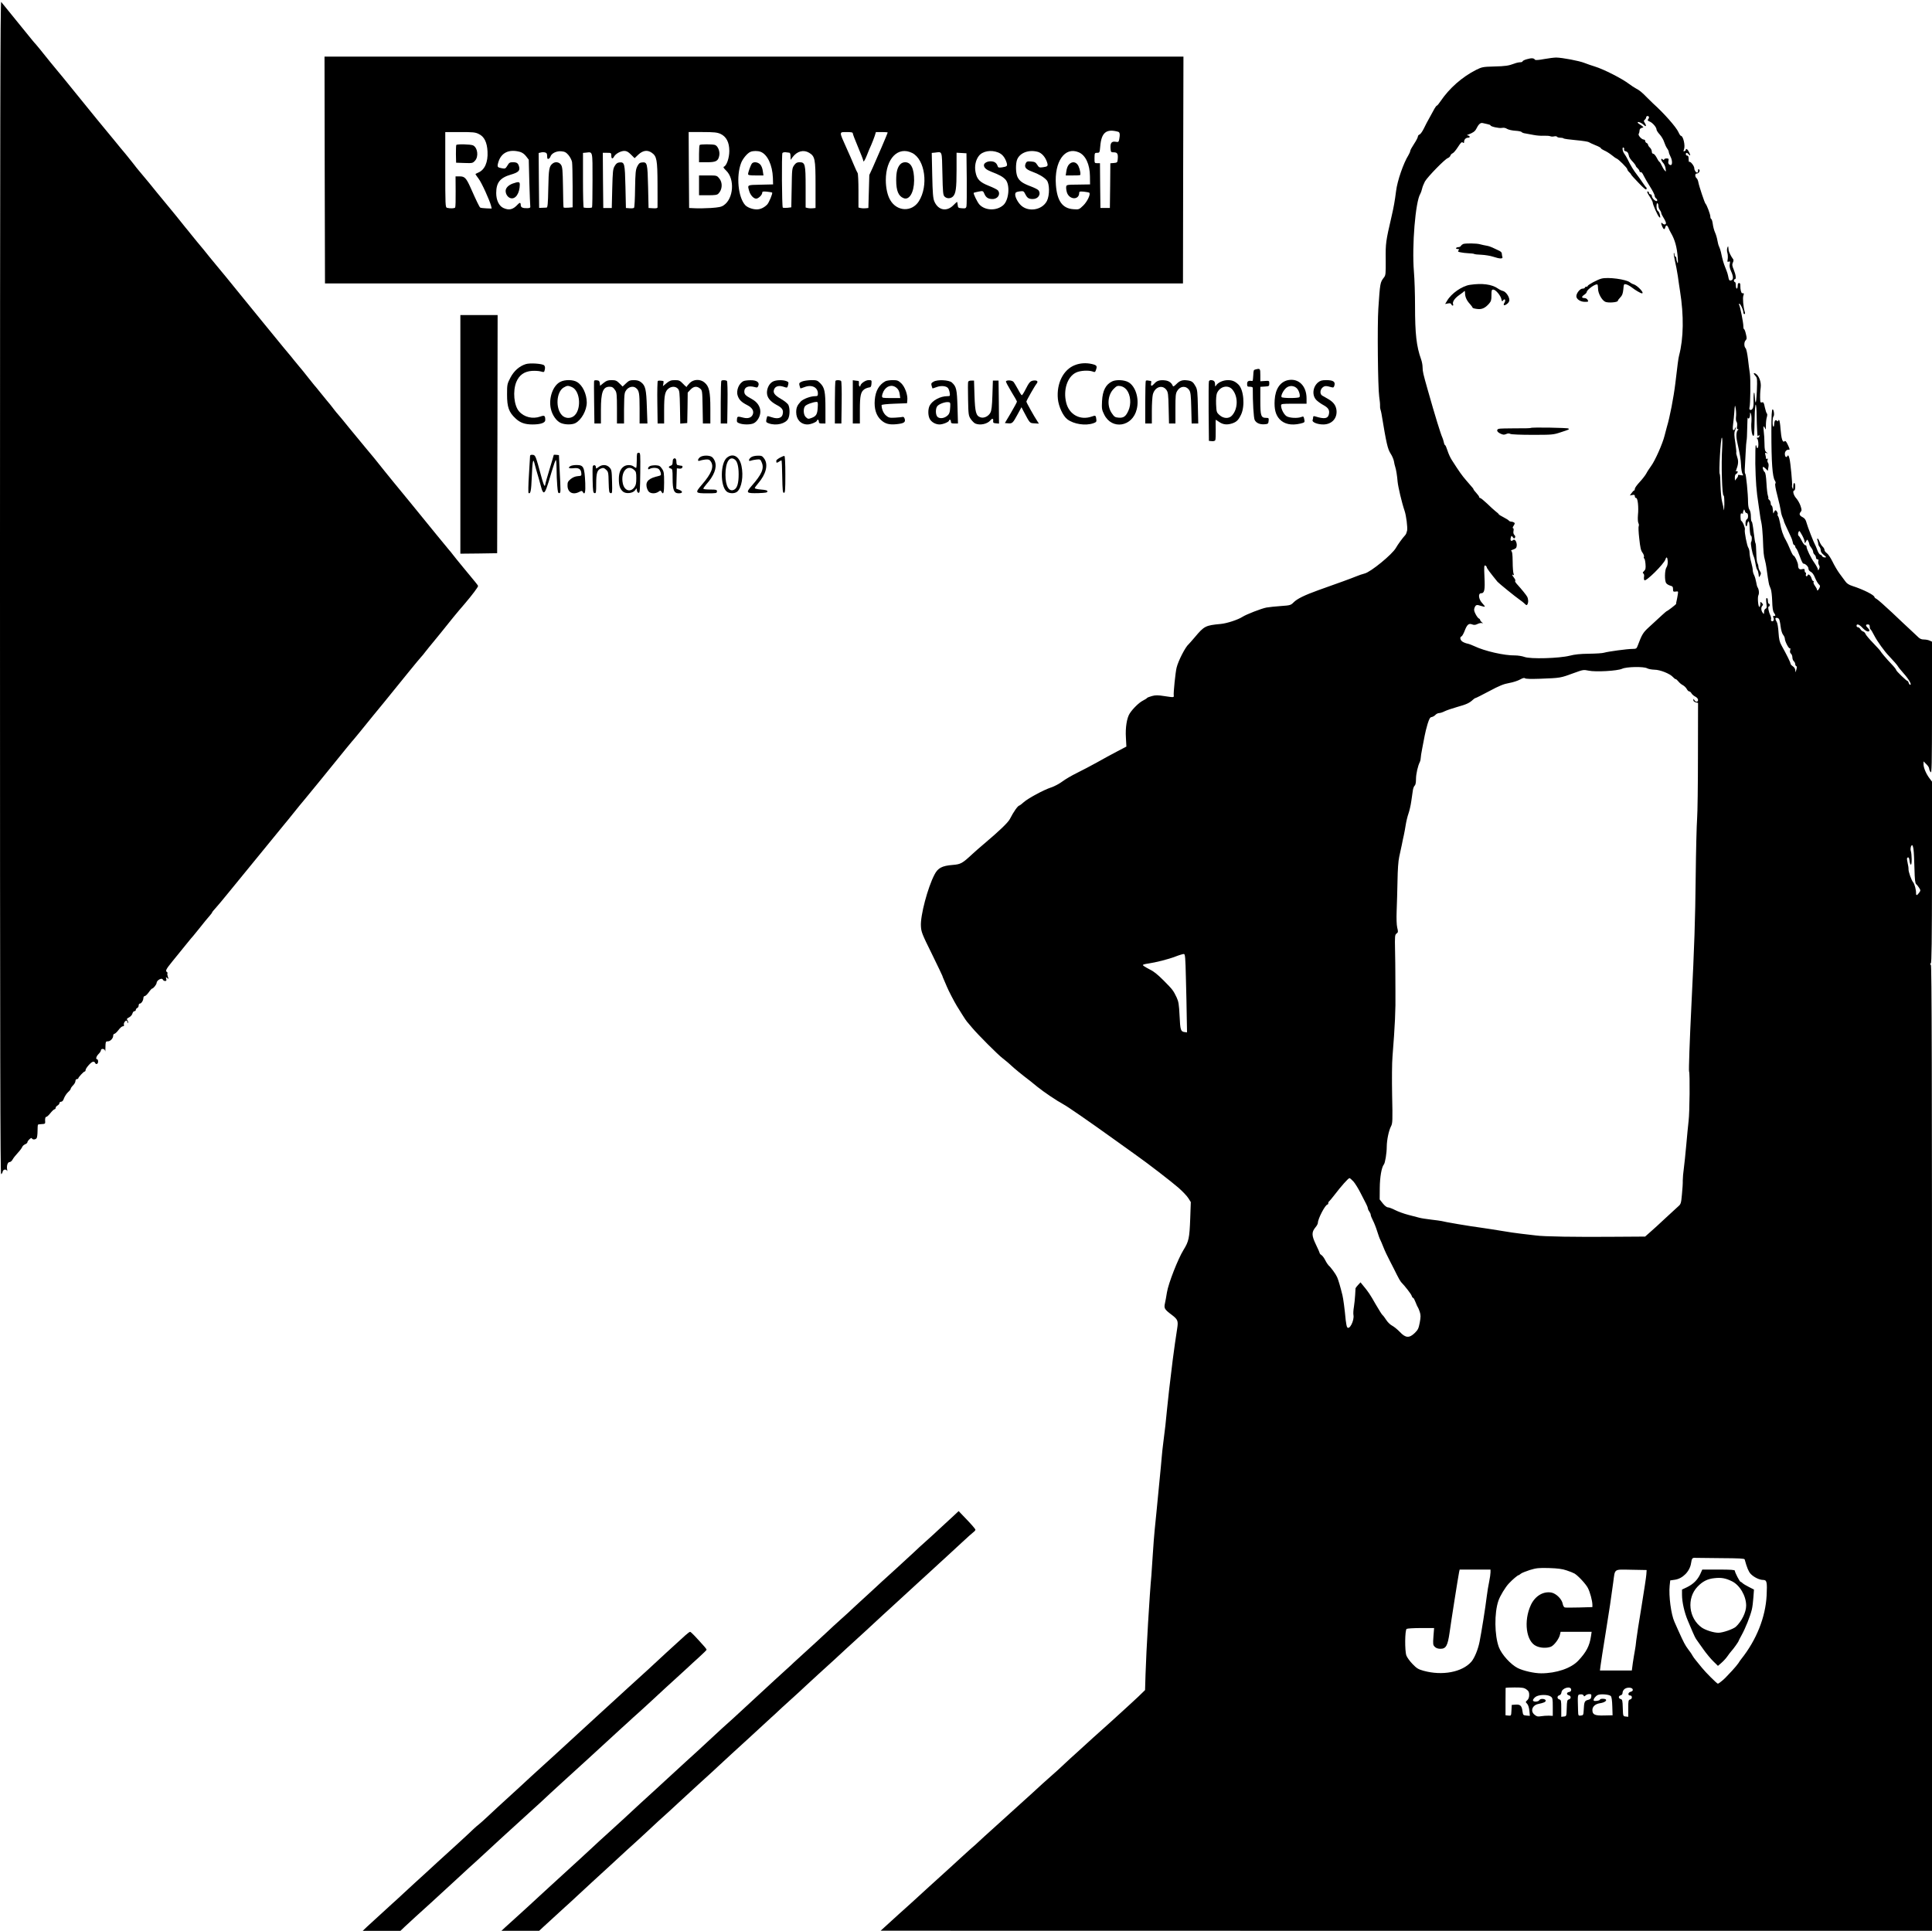 <?xml version="1.0" standalone="no"?>
<!DOCTYPE svg PUBLIC "-//W3C//DTD SVG 20010904//EN"
 "http://www.w3.org/TR/2001/REC-SVG-20010904/DTD/svg10.dtd">
<svg version="1.0" xmlns="http://www.w3.org/2000/svg"
 width="2048pt" height="2047pt" viewBox="0 0 2048 2047"
 preserveAspectRatio="xMidYMid meet">
<g transform="translate(0,2047) scale(0.1,-0.1)"
fill="#000000" stroke="none">
<path d="M0 14242 c0 -4975 3 -6223 12 -6220 7 3 14 14 16 26 4 24 36 31 46
10 4 -7 4 -2 2 11 -8 41 5 81 25 81 10 0 25 12 33 28 8 15 33 46 55 70 22 23
42 51 46 61 3 10 17 23 30 29 14 6 25 15 25 20 0 18 43 57 47 45 6 -17 38 -17
51 0 5 6 10 40 10 75 0 35 2 66 5 69 3 3 22 5 41 6 30 1 36 4 35 21 -3 38 1
56 14 56 6 1 26 19 42 40 17 21 36 39 43 40 6 0 12 7 12 15 0 8 9 19 20 25 11
6 20 17 20 25 0 8 8 15 18 15 12 0 23 13 31 38 8 20 27 49 42 63 16 14 29 31
29 37 0 6 11 22 25 36 14 14 25 34 25 46 0 11 7 20 15 20 8 0 15 3 15 8 0 11
57 72 67 72 5 0 10 6 10 14 0 20 54 83 76 89 11 3 21 -1 24 -9 9 -24 33 -16
33 11 0 14 -4 25 -10 25 -18 0 -10 31 15 56 14 14 25 31 25 39 0 21 38 19 43
-2 3 -15 4 -14 4 2 2 95 2 95 26 95 27 0 57 32 57 60 0 11 6 20 13 20 7 0 26
18 43 40 16 22 37 40 46 40 11 0 15 5 12 15 -6 16 12 45 27 45 5 0 9 -8 10
-17 0 -12 2 -13 6 -5 3 7 0 19 -7 27 -9 11 -6 17 18 29 16 8 33 27 36 41 4 14
13 25 21 25 8 0 15 6 15 14 0 8 7 16 15 20 8 3 15 15 15 26 0 11 5 20 11 20
17 0 38 32 39 58 0 12 6 22 14 22 8 0 27 18 43 40 15 22 32 40 36 40 13 0 46
43 47 58 0 30 57 61 66 37 4 -8 14 -15 24 -15 14 0 17 5 12 23 -5 20 -4 21 12
8 15 -13 16 -12 6 13 -5 15 -8 31 -5 36 3 5 1 11 -5 15 -19 12 -10 30 55 110
36 44 100 123 142 175 42 52 79 97 83 100 3 3 32 39 65 80 57 72 67 84 114
139 12 13 21 27 21 30 0 3 15 22 33 41 18 19 78 91 134 160 334 410 594 728
608 744 6 6 37 45 70 86 76 95 82 102 147 180 30 36 101 123 159 194 273 338
342 421 348 426 3 3 33 39 66 80 74 92 80 99 146 180 54 64 119 145 363 446
71 87 134 164 140 169 7 6 27 31 46 56 19 25 54 67 77 95 23 27 59 72 81 99
93 118 189 235 258 314 76 89 146 181 142 190 -3 9 -25 36 -157 195 -46 56
-96 117 -110 136 -14 19 -32 41 -39 48 -6 8 -67 81 -135 164 -181 223 -413
507 -455 557 -20 24 -57 70 -82 101 -91 115 -166 207 -225 276 -33 39 -107
129 -165 200 -57 71 -110 135 -117 142 -8 8 -26 30 -41 50 -26 35 -56 72 -77
96 -5 6 -37 45 -70 86 -33 41 -62 77 -66 80 -3 3 -32 39 -64 80 -32 41 -72 91
-89 110 -17 20 -44 53 -61 74 -16 21 -40 50 -53 65 -13 14 -78 94 -145 176
-67 83 -129 159 -139 170 -9 11 -98 120 -198 243 -212 262 -197 242 -283 346
-37 44 -71 86 -75 91 -14 19 -113 140 -135 165 -12 14 -38 46 -57 70 -19 25
-37 47 -40 50 -3 3 -36 43 -73 90 -37 47 -76 94 -85 105 -20 23 -151 183 -169
205 -20 26 -132 163 -176 214 -23 27 -58 70 -77 96 -19 25 -54 68 -77 96 -23
27 -79 94 -123 149 -45 55 -89 109 -99 120 -15 17 -112 136 -326 400 -111 137
-132 163 -184 225 -29 36 -61 74 -70 85 -102 127 -138 172 -151 186 -8 9 -24
26 -34 39 -10 13 -61 76 -113 139 -133 163 -206 253 -220 271 -10 12 -12
-1315 -13 -6208z"/>
<path d="M3442 18668 l3 -1203 4547 0 4548 0 2 1203 3 1202 -4553 0 -4552 0 2
-1202z m8411 405 c18 -5 21 -29 11 -81 -6 -28 -9 -30 -38 -25 -42 7 -58 -13
-54 -69 3 -41 4 -43 36 -43 37 0 46 -17 40 -76 -3 -31 -6 -34 -40 -37 l-38 -3
-2 -237 -3 -237 -50 0 -50 0 -3 238 -2 237 -29 0 c-29 0 -29 1 -29 55 1 53 2
55 28 55 26 0 27 2 33 69 12 146 64 189 190 154z m-6777 -24 c57 -27 87 -87
92 -186 6 -113 -30 -195 -99 -223 -16 -7 -29 -14 -29 -16 0 -2 15 -24 33 -48
32 -41 117 -228 133 -290 l6 -27 -55 2 c-31 1 -61 5 -66 8 -9 6 -38 65 -104
214 -45 100 -62 117 -113 117 l-45 0 1 -159 c1 -88 -1 -165 -5 -171 -6 -10
-53 -12 -87 -3 -17 4 -18 32 -18 404 l0 399 157 0 c138 0 162 -2 199 -21z
m2561 2 c62 -29 94 -89 94 -181 0 -74 -28 -156 -57 -167 -10 -4 -3 -16 24 -42
93 -90 78 -297 -26 -367 -25 -18 -53 -23 -135 -29 -56 -3 -131 -5 -167 -3
l-65 3 -3 403 -2 402 147 0 c123 0 155 -4 190 -19z m1403 5 c0 -8 25 -73 55
-144 30 -72 55 -135 55 -141 0 -28 17 -5 39 52 13 34 34 85 47 112 12 28 28
69 36 93 l13 42 62 0 c35 0 63 -2 63 -5 0 -6 -114 -273 -158 -370 l-37 -80 -5
-175 -5 -175 -29 -3 c-15 -2 -39 -1 -52 2 l-24 6 0 178 c0 98 -4 182 -9 188
-4 5 -22 43 -39 84 -17 41 -54 127 -83 190 -75 167 -75 160 5 160 50 0 66 -3
66 -14z m-3528 -196 c24 -7 48 -24 65 -47 l28 -36 6 -236 c4 -130 8 -245 10
-256 3 -16 -2 -20 -26 -22 -53 -2 -75 7 -75 33 0 28 -10 30 -31 7 -51 -56 -93
-66 -155 -37 -45 22 -74 83 -74 157 0 111 41 163 156 196 78 23 97 41 87 82
-10 39 -23 49 -65 49 -34 0 -41 -4 -59 -35 -20 -33 -24 -35 -58 -29 -49 9 -52
14 -40 59 29 106 113 147 231 115z m514 -34 c17 -20 34 -53 38 -74 3 -20 6
-137 6 -258 l0 -222 -46 -4 c-25 -2 -47 -1 -50 3 -2 3 -5 100 -6 216 -3 180
-6 213 -21 236 -19 29 -60 36 -88 14 -38 -29 -43 -58 -47 -264 -3 -165 -7
-203 -18 -204 -8 0 -29 -1 -46 -2 l-33 -1 -3 291 -2 291 22 5 c12 4 33 4 45 1
18 -5 23 -13 23 -40 0 -25 4 -32 15 -28 8 3 17 14 20 24 11 35 65 61 115 56
36 -3 51 -11 76 -40z m662 6 l39 -39 41 39 c48 44 96 51 142 18 52 -37 59 -75
60 -332 0 -128 1 -239 0 -246 0 -9 -14 -12 -47 -10 l-48 3 -5 226 c-6 250 -9
262 -64 257 -25 -2 -35 -11 -51 -43 -17 -35 -20 -64 -23 -235 -1 -107 -6 -198
-11 -203 -5 -5 -26 -7 -47 -5 l-39 3 -5 226 c-6 249 -9 262 -64 257 -22 -2
-35 -12 -50 -38 -19 -31 -21 -57 -26 -240 l-5 -205 -45 0 -45 0 -3 293 -2 292
45 0 c43 0 45 -1 45 -30 0 -35 14 -39 30 -9 16 29 70 59 108 59 24 0 42 -10
70 -38z m1374 29 c73 -27 126 -141 131 -276 l2 -70 -132 -3 c-145 -3 -140 0
-122 -65 14 -50 54 -90 82 -82 26 8 57 41 57 62 0 13 10 15 50 11 28 -3 52 -7
55 -10 8 -7 -34 -108 -53 -127 -33 -33 -72 -51 -110 -51 -46 0 -101 21 -124
47 -74 85 -95 306 -42 445 18 47 67 105 99 118 27 12 78 12 107 1z m516 -11
c61 -38 67 -65 67 -340 l0 -245 -29 -3 c-15 -2 -39 -1 -52 2 l-24 6 0 216 c0
244 -5 264 -65 264 -26 0 -39 -7 -57 -32 -22 -32 -23 -42 -26 -240 l-4 -206
-41 -5 c-23 -2 -45 -1 -49 2 -10 8 -13 565 -4 579 4 6 19 9 34 8 15 -2 33 -4
40 -5 7 -1 12 -16 12 -38 l1 -38 21 29 c48 64 116 82 176 46z m1092 -2 c136
-69 174 -348 70 -512 -74 -116 -232 -110 -303 13 -29 48 -47 129 -47 211 0
230 130 363 280 288z m910 6 c43 -17 70 -49 89 -103 13 -41 9 -46 -46 -55 -36
-5 -43 -3 -48 14 -11 34 -35 50 -75 50 -37 0 -70 -20 -70 -41 0 -27 24 -48 77
-69 86 -33 121 -52 150 -82 52 -54 39 -218 -21 -272 -70 -63 -192 -60 -253 5
-23 25 -68 118 -61 125 3 2 26 8 52 13 46 9 47 8 61 -24 16 -39 41 -55 86 -55
57 0 89 52 57 92 -7 8 -50 30 -96 48 -96 38 -127 70 -141 146 -12 62 1 127 35
171 39 51 128 67 204 37z m422 6 c41 -12 78 -53 97 -109 13 -41 9 -47 -44 -54
-37 -5 -42 -3 -60 26 -17 27 -27 32 -66 35 -39 3 -47 0 -56 -20 -18 -40 0 -63
69 -88 71 -26 123 -57 153 -90 32 -35 33 -160 3 -220 -52 -102 -208 -123 -284
-38 -31 34 -56 86 -52 111 2 18 12 23 46 28 42 5 44 4 62 -32 20 -39 36 -49
79 -49 57 0 90 52 59 93 -7 9 -44 27 -81 41 -86 32 -120 56 -141 100 -16 35
-21 109 -10 163 17 86 120 132 226 103z m432 -4 c73 -30 119 -128 120 -255 l1
-86 -125 -2 c-122 -1 -125 -2 -128 -24 -2 -13 2 -40 8 -60 26 -78 128 -82 130
-5 0 16 6 18 50 14 28 -3 53 -8 57 -11 16 -16 -21 -94 -64 -136 -45 -43 -46
-43 -104 -39 -117 8 -173 87 -186 258 -18 246 94 408 241 346z m-5153 -294 c0
-155 -2 -285 -5 -290 -4 -7 -49 -9 -88 -3 -5 1 -8 131 -8 290 l0 290 33 3 c72
8 68 24 68 -290z m3709 66 c4 -199 7 -227 23 -242 24 -24 64 -23 89 1 30 31
38 84 38 281 l0 183 53 -3 52 -3 3 -270 c1 -148 0 -280 -3 -293 -5 -20 -11
-23 -48 -20 -39 3 -42 5 -45 36 -2 17 -5 32 -7 32 -2 0 -19 -16 -38 -35 -71
-73 -163 -55 -203 41 -13 31 -18 87 -22 276 l-5 237 34 3 c80 10 73 27 79
-224z"/>
<path d="M4837 18933 c-3 -5 -4 -48 -4 -98 l2 -90 88 -3 c84 -3 88 -2 112 24
41 44 28 140 -21 163 -28 12 -170 15 -177 4z"/>
<path d="M7417 18933 c-4 -3 -7 -46 -7 -95 l0 -88 85 0 c97 0 119 13 130 73 8
44 -17 103 -48 111 -30 8 -152 8 -160 -1z"/>
<path d="M7410 18505 l0 -105 94 0 c75 0 98 3 111 17 43 42 47 118 9 162 -25
31 -27 31 -120 31 l-94 0 0 -105z"/>
<path d="M5435 18524 c-46 -17 -75 -47 -75 -78 0 -35 23 -69 53 -77 52 -14 96
51 97 144 0 31 -12 33 -75 11z"/>
<path d="M7971 18737 c-13 -16 -41 -93 -41 -113 0 -11 19 -14 81 -14 l82 0 -7
47 c-3 27 -15 57 -28 70 -24 25 -69 31 -87 10z"/>
<path d="M9543 18728 c-31 -34 -43 -83 -43 -168 0 -112 24 -170 79 -191 60
-24 110 61 111 187 0 127 -32 194 -95 194 -20 0 -39 -8 -52 -22z"/>
<path d="M11332 18727 c-13 -13 -24 -42 -28 -70 l-7 -47 72 0 c39 0 74 1 79 3
11 3 2 58 -16 97 -22 45 -66 53 -100 17z"/>
<path d="M16188 19843 c-27 -7 -48 -18 -48 -23 0 -6 -11 -10 -25 -10 -13 0
-42 -6 -62 -14 -62 -23 -92 -28 -219 -31 -114 -3 -126 -6 -185 -35 -150 -76
-284 -194 -378 -332 -18 -27 -35 -48 -40 -48 -4 0 -15 -15 -25 -32 -9 -18 -32
-60 -51 -93 -19 -33 -47 -86 -62 -118 -15 -31 -36 -60 -45 -63 -10 -3 -18 -13
-18 -22 0 -9 -18 -44 -40 -77 -22 -33 -40 -66 -41 -75 0 -8 -9 -28 -19 -45
-52 -82 -118 -272 -131 -380 -14 -110 -24 -165 -48 -270 -61 -263 -64 -283
-62 -456 1 -152 0 -168 -19 -191 -40 -52 -41 -58 -59 -328 -12 -177 -5 -839 9
-935 6 -38 10 -81 9 -95 -1 -14 1 -32 4 -40 3 -8 8 -28 11 -45 53 -320 65
-373 97 -424 16 -24 31 -60 35 -80 3 -20 9 -47 14 -61 9 -25 21 -99 25 -155 5
-55 45 -226 74 -310 18 -53 33 -175 27 -210 -4 -19 -12 -40 -19 -47 -28 -30
-80 -101 -100 -137 -38 -68 -266 -255 -331 -271 -23 -6 -63 -19 -91 -31 -48
-20 -188 -71 -400 -146 -144 -52 -223 -90 -261 -128 -31 -31 -36 -33 -136 -40
-57 -4 -125 -11 -153 -16 -53 -10 -213 -72 -255 -99 -48 -31 -165 -69 -230
-75 -161 -15 -175 -22 -274 -140 -33 -38 -62 -72 -66 -75 -33 -26 -111 -177
-128 -250 -12 -49 -34 -265 -30 -292 4 -23 0 -23 -98 -8 -69 11 -95 11 -132 1
-26 -7 -49 -16 -52 -20 -3 -5 -23 -18 -45 -29 -40 -20 -106 -84 -139 -135 -31
-46 -48 -153 -41 -257 l5 -95 -97 -51 c-54 -28 -150 -80 -213 -116 -63 -35
-160 -86 -215 -113 -55 -27 -125 -68 -155 -91 -31 -23 -83 -51 -117 -62 -80
-26 -248 -117 -294 -159 -20 -18 -40 -33 -43 -33 -15 0 -61 -64 -101 -143 -20
-38 -109 -124 -275 -264 -47 -40 -101 -87 -121 -106 -109 -101 -124 -110 -212
-117 -111 -9 -155 -32 -191 -102 -72 -137 -151 -436 -144 -546 3 -62 12 -85
116 -295 61 -125 112 -231 112 -234 0 -3 6 -19 14 -36 7 -18 22 -52 33 -77 18
-45 82 -166 106 -205 6 -11 32 -51 56 -90 24 -38 46 -72 50 -75 3 -3 28 -32
55 -65 58 -70 275 -288 326 -326 37 -29 64 -51 120 -103 19 -17 67 -56 105
-86 39 -29 102 -79 140 -111 69 -56 207 -149 276 -186 44 -23 281 -187 534
-369 105 -75 213 -153 240 -172 117 -82 376 -282 448 -345 43 -38 90 -87 104
-110 l26 -41 -6 -171 c-8 -213 -15 -245 -71 -336 -59 -95 -161 -356 -176 -451
-6 -40 -16 -92 -21 -115 -12 -53 -5 -65 71 -122 65 -49 71 -65 59 -143 -13
-80 -36 -243 -48 -338 -30 -238 -51 -427 -61 -530 -10 -110 -20 -203 -40 -355
-5 -38 -12 -101 -15 -140 -3 -38 -14 -158 -25 -265 -10 -107 -24 -247 -30
-310 -6 -63 -15 -153 -20 -200 -5 -47 -14 -164 -20 -260 -6 -96 -13 -197 -15
-223 -18 -186 -55 -806 -62 -1049 l-5 -166 -71 -69 c-40 -37 -119 -111 -177
-163 -58 -52 -107 -97 -110 -100 -3 -3 -43 -39 -89 -80 -46 -41 -94 -84 -106
-95 -54 -50 -135 -124 -180 -164 -28 -24 -81 -74 -120 -110 -38 -37 -108 -100
-155 -141 -47 -41 -112 -100 -145 -131 -33 -30 -82 -76 -110 -100 -114 -103
-132 -119 -170 -154 -22 -20 -98 -89 -169 -153 -72 -65 -142 -128 -156 -142
-14 -14 -57 -53 -96 -86 -38 -34 -87 -79 -109 -99 -22 -20 -56 -51 -75 -69
-19 -18 -64 -59 -100 -91 -36 -33 -103 -94 -149 -135 -46 -41 -93 -84 -105
-96 -12 -12 -48 -45 -82 -75 -61 -54 -201 -181 -284 -257 l-45 -41 5573 -1
5572 0 0 5113 c0 4077 -3 5116 -12 5126 -10 10 -10 15 -1 18 9 3 12 226 13
965 l0 961 -25 33 c-36 47 -65 113 -65 151 l0 31 30 -30 c17 -16 30 -37 30
-47 0 -9 7 -26 15 -37 13 -17 14 63 15 682 l0 701 -25 11 c-14 7 -42 12 -62
12 -27 0 -44 8 -68 33 -18 17 -55 52 -82 77 -27 25 -111 103 -186 175 -76 71
-149 136 -162 143 -14 7 -25 16 -25 21 0 22 -120 82 -236 119 -34 11 -58 26
-72 47 -12 16 -40 55 -63 85 -22 30 -56 88 -75 128 -20 40 -47 80 -60 88 -13
9 -24 24 -24 34 0 9 -9 25 -20 35 -11 10 -25 33 -32 51 -7 19 -16 34 -21 34
-5 0 -6 -8 -2 -17 4 -10 8 -27 9 -38 0 -11 7 -26 14 -33 6 -7 12 -24 12 -37 0
-15 12 -33 33 -49 30 -24 30 -26 9 -26 -12 0 -25 7 -28 15 -4 8 -12 15 -19 15
-7 0 -21 21 -31 48 -10 26 -20 52 -24 57 -13 21 -80 192 -90 232 -8 31 -19 47
-39 58 -36 18 -43 35 -24 57 13 15 13 23 -1 65 -9 27 -30 63 -46 81 -29 32
-41 82 -20 82 6 0 10 18 10 40 0 51 -20 53 -21 3 0 -30 -2 -34 -8 -18 -5 11
-7 23 -5 26 6 11 -16 245 -27 287 -10 35 -14 40 -21 28 -13 -23 -28 -10 -28
24 0 25 21 46 43 42 12 -3 8 12 -14 57 -16 33 -23 40 -33 32 -20 -17 -34 28
-42 132 -3 48 -10 90 -15 93 -5 3 -9 0 -9 -7 0 -8 -4 -8 -15 1 -17 14 -26 0
-29 -44 0 -13 -4 -22 -8 -19 -12 6 -10 97 2 109 11 11 3 74 -10 74 -9 0 -13
-66 -13 -235 0 -326 11 -480 37 -520 9 -14 11 -26 5 -32 -6 -6 2 -54 22 -129
17 -65 33 -137 36 -159 2 -22 11 -54 19 -72 8 -17 14 -34 14 -39 0 -6 17 -43
71 -159 11 -22 21 -51 23 -64 1 -14 8 -27 14 -29 7 -2 12 -9 12 -16 0 -7 6
-18 13 -24 6 -7 23 -45 37 -85 14 -40 30 -72 35 -72 23 -1 55 -32 55 -53 0
-14 9 -26 24 -34 16 -7 33 -30 46 -64 12 -29 30 -60 40 -69 15 -13 16 -20 6
-40 -11 -25 -26 -33 -26 -15 0 6 -10 24 -21 39 -12 16 -18 34 -15 40 4 6 3 11
-3 11 -6 0 -13 11 -17 25 -8 31 -35 56 -41 38 -7 -21 -26 -14 -20 7 3 11 1 20
-4 20 -5 0 -9 9 -9 21 0 18 -4 20 -27 15 -29 -8 -43 5 -43 42 0 26 -36 102
-49 102 -4 0 -21 30 -36 68 -15 37 -36 81 -46 98 -27 45 -49 110 -60 179 -6
32 -15 65 -21 72 -6 8 -8 16 -5 20 8 7 -11 43 -22 43 -5 0 -12 -10 -17 -22 -6
-19 -8 -14 -11 25 -2 26 -8 47 -14 47 -5 0 -9 11 -9 24 0 13 -7 29 -15 36 -9
7 -13 15 -11 17 3 3 1 16 -4 29 -5 13 -12 72 -15 131 -4 71 -10 111 -19 118
-15 12 -28 55 -15 55 4 0 17 -10 28 -21 l20 -21 6 36 c5 22 3 42 -4 50 -6 7
-8 22 -4 31 4 13 3 16 -5 11 -7 -4 -12 -2 -12 6 0 7 -3 24 -7 37 -5 21 -3 23
13 18 18 -7 18 -6 -1 8 -17 13 -20 28 -21 93 0 42 -4 101 -8 130 -7 55 -1 67
14 30 7 -18 9 -11 9 32 0 30 4 70 10 87 5 19 6 35 1 38 -5 3 -15 33 -22 65
-10 51 -15 59 -30 54 -14 -4 -18 0 -19 18 -3 47 -1 94 5 141 7 56 -18 123 -53
145 -26 15 -27 2 -2 -25 18 -19 19 -32 14 -159 -4 -81 -9 -130 -14 -119 -4 11
-8 40 -8 64 -1 24 -4 41 -8 38 -3 -4 -6 -40 -5 -80 2 -48 -2 -79 -11 -91 -16
-22 -40 -12 -32 13 10 32 13 305 4 361 -5 30 -14 100 -20 154 -7 58 -17 105
-25 114 -18 18 -18 67 1 85 12 13 13 23 2 66 -6 28 -15 51 -19 51 -5 0 -8 15
-8 33 0 37 -34 209 -45 226 -3 6 -2 11 3 11 11 0 42 -66 42 -90 0 -11 5 -20
11 -20 7 0 9 8 4 23 -15 49 -24 148 -15 172 9 23 6 29 -12 26 -10 -1 -21 40
-20 77 1 22 -3 32 -13 32 -10 0 -15 -10 -15 -30 0 -16 -4 -30 -10 -30 -5 0
-10 16 -10 35 0 19 -4 35 -10 35 -5 0 -10 7 -10 15 0 8 5 15 10 15 16 0 11 44
-11 99 -18 43 -20 56 -10 78 9 20 9 29 -2 42 -14 17 -40 69 -43 86 -1 6 -2 19
-3 30 -2 19 -3 19 -11 -2 -5 -13 -5 -35 1 -55 5 -18 6 -48 3 -66 -5 -28 -4
-31 11 -26 15 6 16 3 11 -24 -5 -21 -1 -44 13 -76 27 -58 27 -92 1 -99 -16 -4
-21 1 -26 21 -10 49 -12 57 -34 112 -21 52 -30 83 -48 168 -5 20 -13 46 -19
57 -6 11 -14 40 -18 65 -4 25 -15 63 -25 85 -10 22 -21 63 -24 90 -4 28 -11
52 -16 53 -6 2 -10 14 -10 26 0 24 -39 127 -51 136 -9 7 -69 188 -76 227 -3
18 -11 38 -19 44 -18 15 -18 49 0 49 22 0 41 29 28 42 -9 9 -12 7 -12 -10 0
-12 -4 -22 -8 -22 -15 0 -32 24 -32 46 0 25 -43 78 -53 67 -4 -3 -7 10 -7 30
0 26 -4 37 -15 37 -8 0 -15 7 -15 15 0 19 14 19 30 0 20 -24 22 -12 4 23 -14
30 -34 43 -34 23 0 -5 -7 -11 -15 -14 -11 -5 -12 -1 -4 20 15 40 -9 143 -33
143 -5 0 -17 18 -26 39 -25 55 -156 203 -271 306 -6 6 -31 30 -56 55 -64 65
-86 83 -125 103 -19 11 -51 31 -70 46 -74 57 -270 157 -365 186 -33 10 -82 27
-110 38 -54 22 -235 56 -299 57 -21 0 -79 -7 -128 -16 -57 -11 -92 -13 -97 -7
-12 18 -36 20 -83 6z m1292 -616 c0 -7 -5 -18 -11 -24 -7 -7 -1 -14 19 -22 31
-13 72 -61 72 -85 0 -8 15 -32 34 -52 18 -20 39 -55 46 -78 7 -22 21 -53 31
-68 11 -14 19 -32 19 -40 0 -8 9 -31 20 -53 18 -35 19 -85 1 -85 -20 1 -32 19
-25 43 5 24 3 27 -20 27 -14 0 -26 -5 -26 -11 0 -8 -5 -8 -15 1 -24 20 -19
-12 6 -38 11 -13 23 -39 25 -60 5 -36 5 -36 -11 -17 -10 11 -23 34 -31 52 -7
17 -18 34 -24 38 -6 3 -19 24 -30 46 -11 21 -27 39 -35 39 -9 0 -15 9 -15 23
0 13 -9 32 -20 42 -11 10 -20 24 -20 30 0 7 -7 15 -15 19 -8 3 -15 12 -15 21
0 8 -6 15 -14 15 -23 0 -65 46 -55 61 5 8 9 24 9 35 0 14 8 24 23 28 22 6 22
6 2 22 -11 8 -27 19 -35 24 -8 5 -12 11 -8 15 7 7 45 -11 66 -32 21 -21 27 -7
9 21 -14 21 -14 26 -2 36 8 7 15 19 15 26 0 8 7 14 15 14 8 0 15 -6 15 -13z
m-1709 -74 c16 -3 29 -8 29 -12 0 -13 91 -33 121 -27 20 4 39 0 54 -10 14 -9
53 -18 87 -20 34 -2 64 -8 68 -14 4 -6 22 -13 41 -15 19 -3 58 -10 87 -16 30
-6 77 -10 105 -8 29 1 60 -1 70 -5 9 -5 28 -5 41 -2 14 3 28 2 31 -4 3 -5 19
-10 34 -10 15 0 31 -3 35 -7 4 -5 63 -13 132 -19 68 -6 130 -16 136 -21 7 -5
39 -20 71 -33 31 -12 57 -26 57 -31 0 -5 16 -15 35 -24 20 -8 55 -30 78 -48
23 -19 47 -36 54 -38 20 -7 113 -100 113 -113 0 -7 9 -21 20 -31 11 -10 20
-21 20 -25 0 -3 35 -43 79 -88 55 -58 80 -78 84 -68 3 8 3 16 -1 18 -4 2 -20
23 -37 48 -16 25 -44 64 -62 87 -34 43 -71 103 -99 163 -9 19 -25 45 -35 59
-20 25 -27 77 -8 66 6 -4 8 -13 5 -20 -3 -8 5 -16 18 -19 16 -4 25 -15 30 -36
6 -31 13 -42 54 -86 12 -14 22 -29 22 -33 0 -4 9 -16 20 -26 11 -10 20 -24 20
-31 0 -7 6 -11 13 -9 7 3 20 -13 31 -38 11 -23 42 -76 68 -117 26 -41 48 -84
48 -94 0 -10 7 -24 17 -31 9 -7 13 -17 9 -24 -10 -15 -56 27 -56 52 0 9 -7 17
-15 17 -8 0 -15 7 -15 15 0 8 -6 15 -14 15 -10 0 -4 -16 20 -52 19 -29 34 -58
34 -66 0 -21 51 -136 67 -152 14 -13 15 -11 9 20 -3 19 -13 38 -21 43 -9 5
-15 23 -15 48 0 24 4 38 10 34 6 -3 10 -16 10 -29 0 -12 7 -31 15 -42 8 -10
15 -25 15 -32 0 -7 11 -30 25 -52 14 -22 25 -46 25 -55 0 -18 -21 -20 -38 -3
-16 16 -16 -2 0 -37 14 -30 24 -32 31 -5 7 28 21 25 34 -7 6 -16 18 -39 26
-53 42 -72 64 -151 72 -262 4 -50 2 -67 -4 -53 -5 11 -10 30 -10 43 -1 12 -5
22 -11 22 -5 0 -10 10 -10 22 0 12 -3 18 -6 15 -4 -4 1 -39 10 -78 10 -39 24
-114 32 -167 7 -54 18 -124 23 -157 42 -264 38 -501 -10 -685 -8 -32 -15 -84
-39 -290 -18 -151 -60 -368 -90 -465 -5 -16 -16 -59 -25 -95 -21 -85 -100
-263 -142 -320 -18 -25 -42 -61 -52 -81 -11 -20 -43 -61 -70 -90 -28 -30 -51
-62 -51 -71 0 -10 -3 -18 -7 -18 -5 0 -17 -12 -27 -27 l-19 -26 26 5 c21 4 27
1 27 -13 0 -11 6 -19 14 -19 17 0 28 -95 19 -182 -3 -38 -1 -73 5 -84 6 -11 7
-26 3 -32 -4 -7 -2 -66 6 -132 10 -94 17 -127 34 -149 12 -16 19 -37 16 -45
-4 -9 -3 -16 2 -16 5 0 11 -26 14 -57 4 -49 1 -61 -15 -77 -15 -14 -17 -21 -8
-26 7 -5 11 -19 8 -33 -3 -14 -2 -31 3 -38 13 -22 208 171 224 221 10 33 21
23 24 -21 1 -24 -4 -51 -14 -65 -19 -29 -21 -143 -2 -167 6 -10 26 -21 42 -26
25 -6 30 -13 30 -37 0 -27 3 -29 28 -26 28 4 28 4 22 -34 -3 -22 -9 -50 -12
-64 -4 -14 -6 -28 -5 -32 1 -6 -93 -78 -101 -78 -3 0 -64 -55 -190 -172 -60
-55 -72 -75 -117 -195 -11 -30 -16 -33 -56 -33 -54 0 -259 -28 -299 -40 -17
-6 -89 -10 -160 -11 -92 -1 -152 -7 -205 -21 -111 -28 -417 -37 -480 -13 -25
9 -70 16 -100 16 -113 -2 -323 46 -433 99 -21 10 -52 22 -70 26 -17 3 -42 13
-54 21 -25 17 -31 48 -10 56 6 2 21 28 32 56 26 69 44 85 80 71 21 -8 34 -7
57 4 16 8 37 13 46 10 15 -5 15 -4 0 9 -10 8 -18 19 -18 25 0 5 -6 12 -14 15
-7 3 -23 24 -34 46 -16 31 -19 47 -12 65 13 35 24 38 69 22 23 -7 41 -11 41
-7 0 4 -13 21 -30 39 -37 41 -43 102 -10 102 36 0 43 35 36 172 -5 111 -4 127
9 122 8 -4 15 -12 15 -18 0 -10 35 -57 114 -154 15 -17 192 -161 236 -191 19
-13 43 -32 54 -43 15 -16 20 -17 27 -6 12 19 11 55 -2 81 -11 20 -55 75 -113
139 -13 15 -19 29 -14 30 5 2 0 15 -11 30 -23 29 -27 43 -9 32 8 -5 9 -2 3 12
-5 10 -10 68 -10 128 -1 82 -5 111 -15 114 -7 3 2 10 21 16 27 9 35 17 37 41
2 17 -4 39 -11 50 -12 16 -18 17 -30 7 -19 -16 -31 0 -21 30 6 21 7 21 21 2
11 -15 15 -16 22 -5 6 9 4 20 -6 29 -10 10 -13 25 -9 44 3 17 1 28 -5 28 -7 0
-4 11 6 26 14 22 15 28 4 35 -8 5 -22 9 -31 9 -9 0 -20 5 -23 10 -4 6 -28 21
-55 35 -26 13 -50 28 -52 32 -1 5 -16 19 -33 31 -16 13 -58 50 -91 83 -34 32
-67 59 -73 59 -6 0 -11 5 -11 11 0 5 -13 24 -30 42 -16 18 -30 35 -30 39 0 4
-6 13 -13 20 -7 7 -35 40 -63 73 -47 54 -75 94 -155 219 -15 23 -35 67 -45 99
-10 31 -21 57 -25 57 -4 0 -11 14 -14 32 -4 18 -11 39 -15 48 -18 38 -77 229
-155 505 -50 176 -54 194 -55 241 0 23 -7 61 -16 85 -49 137 -64 268 -64 568
0 119 -5 282 -12 363 -22 271 16 741 68 823 6 11 15 36 19 55 4 19 18 53 30
76 29 50 213 239 243 248 11 4 24 16 27 26 3 10 14 21 24 25 9 3 34 32 55 65
31 48 41 58 52 49 11 -9 14 -7 14 8 0 24 19 43 42 43 23 0 23 17 1 23 -16 3
-16 5 2 11 46 16 70 33 82 56 27 54 46 71 71 65 13 -3 37 -9 53 -12z m2631
-3105 c-2 -21 0 -44 7 -51 6 -8 8 -27 5 -46 -5 -23 -3 -31 7 -31 9 0 10 -3 3
-8 -19 -13 -23 -65 -9 -127 31 -142 38 -184 41 -247 1 -37 8 -77 14 -89 12
-21 11 -22 -19 -16 -18 4 -30 3 -27 -2 3 -5 -3 -20 -14 -32 l-19 -24 -1 33 c0
20 6 35 15 38 8 4 15 13 15 21 0 8 -5 11 -12 7 -7 -5 -9 -2 -5 9 24 62 27 97
13 138 -8 24 -13 46 -11 49 3 4 -2 52 -10 106 -12 77 -13 105 -4 127 7 15 9
30 5 34 -3 3 -6 -1 -6 -10 0 -9 -6 -17 -13 -17 -10 0 -11 15 -5 68 5 37 10 90
12 117 5 84 8 92 16 40 4 -27 5 -67 2 -87z m219 20 c1 -62 3 -122 4 -133 1
-11 2 -38 3 -60 2 -30 5 -36 12 -25 8 13 10 12 10 -2 0 -10 -7 -18 -17 -18
-13 0 -14 -3 -5 -12 14 -14 16 -98 2 -98 -5 0 -10 7 -10 15 0 8 -4 15 -8 15
-4 0 -6 -89 -5 -197 4 -188 11 -287 34 -433 5 -36 12 -83 15 -105 2 -22 9 -60
15 -85 6 -25 13 -97 16 -160 6 -167 9 -190 22 -238 6 -23 13 -57 15 -75 6 -52
25 -173 30 -188 3 -8 11 -27 17 -44 7 -16 13 -74 15 -128 2 -69 7 -105 18
-122 20 -30 20 -35 1 -35 -12 0 -13 -4 -6 -18 5 -10 6 -24 1 -31 -10 -17 -33
-4 -26 14 3 8 -1 27 -8 42 -19 39 -28 93 -16 93 6 0 10 7 10 15 0 8 -4 15 -10
15 -5 0 -10 14 -10 30 0 17 -5 30 -11 30 -8 0 -9 -17 -5 -54 6 -43 4 -55 -8
-59 -9 -4 -16 -18 -16 -34 -1 -27 -1 -27 -15 -9 -18 24 -19 58 -3 74 10 9 8
16 -5 29 -16 16 -17 16 -17 -9 0 -15 -4 -29 -9 -32 -13 -8 -23 102 -11 124 10
19 5 65 -10 85 -4 6 -10 30 -14 54 -4 24 -13 56 -21 72 -8 15 -15 39 -15 53 0
14 -7 51 -16 83 -9 32 -17 76 -18 99 0 22 -6 47 -12 55 -15 19 -45 174 -38
194 6 16 -23 87 -38 93 -5 2 -8 22 -8 44 0 32 3 39 16 34 8 -3 13 -2 11 2 -3
4 -1 16 4 27 8 19 8 19 15 -2 3 -13 13 -23 20 -23 18 0 19 -59 1 -66 -7 -2
-13 -20 -14 -39 -1 -40 14 -48 19 -10 2 14 8 27 13 28 6 1 11 -29 12 -73 2
-41 7 -76 13 -78 12 -4 13 -52 2 -70 -8 -12 12 -119 28 -152 7 -16 15 -49 24
-103 3 -16 9 -34 15 -40 5 -7 11 -28 13 -47 3 -34 3 -35 16 -12 11 20 11 27
-2 47 -9 14 -16 34 -16 45 0 12 -5 30 -11 41 -6 11 -11 63 -12 115 -1 52 -5
94 -8 94 -3 0 -12 52 -19 115 -7 63 -16 115 -21 115 -5 0 -9 24 -9 53 0 31 -6
61 -15 73 -9 11 -14 42 -15 77 0 91 -21 302 -30 305 -4 2 -6 22 -5 45 2 23 6
99 9 170 3 70 8 131 10 136 3 5 6 64 7 132 1 68 4 118 6 111 8 -22 23 -2 24
31 0 31 1 31 10 7 5 -13 7 -49 5 -80 -7 -64 5 -151 19 -150 11 0 11 1 15 198
1 72 7 132 11 132 5 0 10 -51 10 -112z m-365 -340 c-12 -178 -1 -522 15 -512
5 3 8 -37 8 -88 -1 -51 -4 -79 -6 -63 -2 17 -10 55 -18 85 -8 30 -15 108 -17
173 -1 65 -5 120 -8 122 -12 7 10 385 22 385 6 0 7 -39 4 -102z m848 -934 c14
-26 26 -56 26 -68 1 -20 1 -20 14 3 13 24 14 24 25 3 6 -11 11 -26 11 -32 0
-7 9 -23 20 -37 11 -14 20 -34 20 -43 0 -10 7 -23 15 -30 8 -7 15 -21 15 -31
0 -11 7 -19 16 -19 11 0 13 -6 9 -19 -3 -11 0 -29 6 -40 10 -15 10 -25 2 -43
-9 -18 -12 -19 -12 -5 -1 9 -17 40 -37 69 -39 54 -84 148 -84 173 0 8 -6 15
-14 15 -7 0 -24 21 -37 48 -13 26 -27 49 -31 50 -14 6 -7 52 8 52 1 0 14 -21
28 -46z m-246 -886 c5 -7 13 -42 17 -78 5 -39 15 -75 26 -89 11 -13 19 -32 19
-42 0 -28 42 -109 53 -102 6 4 7 -4 4 -19 -5 -17 -2 -30 8 -38 8 -7 15 -25 15
-40 0 -15 7 -33 15 -40 8 -7 15 -21 15 -30 0 -10 5 -20 11 -22 7 -2 8 -14 1
-38 -10 -33 -10 -33 -11 -8 -1 18 -10 33 -26 44 -14 9 -25 22 -25 29 0 12 -40
93 -94 190 -22 39 -28 65 -33 139 -3 52 -11 101 -19 113 -8 12 -14 27 -14 33
0 14 25 13 38 -2z m883 -92 c34 -36 65 -51 75 -34 3 5 -3 18 -15 29 -26 25
-27 39 -1 39 14 0 20 -7 20 -24 0 -13 4 -26 8 -28 4 -1 23 -32 41 -68 31 -60
108 -167 156 -216 45 -47 90 -99 95 -110 3 -7 30 -40 60 -74 56 -63 88 -120
69 -120 -6 0 -13 9 -16 20 -3 11 -8 20 -12 20 -11 0 -121 106 -121 117 0 6
-21 33 -47 60 -52 54 -116 130 -121 142 -1 4 -36 42 -76 84 -41 42 -77 85 -81
96 -3 11 -15 23 -26 26 -10 4 -24 15 -29 26 -6 10 -17 19 -25 19 -8 0 -15 7
-15 15 0 25 27 17 61 -19z m-2281 -431 c14 -8 49 -14 78 -15 59 0 164 -42 196
-78 11 -12 23 -22 29 -22 5 0 18 -11 29 -25 11 -14 32 -32 47 -39 15 -8 33
-26 41 -40 7 -14 19 -26 26 -26 7 0 18 -9 24 -20 6 -11 24 -27 40 -35 18 -9
30 -23 30 -35 0 -25 -25 -26 -39 -2 -10 16 -10 16 -11 0 0 -11 10 -20 25 -24
l25 -6 -1 -557 c0 -306 -4 -608 -9 -671 -5 -63 -12 -342 -15 -620 -5 -457 -14
-731 -45 -1350 -19 -385 -30 -702 -25 -710 10 -16 6 -438 -5 -522 -5 -46 -17
-162 -25 -258 -9 -96 -20 -209 -26 -250 -6 -41 -11 -97 -11 -125 1 -27 -3 -95
-9 -150 -8 -90 -12 -102 -37 -123 -15 -13 -76 -70 -137 -126 -60 -57 -134
-124 -163 -149 l-53 -47 -307 -2 c-421 -4 -774 2 -852 14 -36 5 -105 13 -154
18 -49 5 -141 19 -205 30 -64 11 -165 26 -226 35 -110 14 -387 61 -415 70 -8
2 -58 9 -110 15 -52 6 -108 15 -125 20 -16 4 -68 18 -115 30 -47 12 -110 35
-141 51 -31 16 -66 29 -77 29 -12 0 -34 17 -54 42 l-33 42 1 121 c1 115 19
219 43 249 14 16 31 121 31 190 1 72 21 168 45 215 17 31 18 59 12 330 -3 163
-2 348 4 411 26 328 34 492 31 685 -1 72 -1 164 -1 205 0 41 -1 148 -3 237 -3
149 -2 163 16 176 17 12 18 19 7 63 -7 31 -9 96 -6 179 3 72 7 213 9 315 2
122 8 209 18 255 9 39 21 97 28 130 6 33 16 78 21 100 5 22 14 71 20 109 6 38
19 92 29 120 10 28 24 87 30 131 6 44 14 97 17 117 3 21 12 43 19 49 9 7 14
32 14 69 0 54 20 142 41 182 5 10 9 28 9 40 0 12 7 59 16 103 8 44 20 105 26
135 5 30 20 87 31 125 18 56 26 71 43 73 12 2 30 12 40 23 9 10 27 19 38 19
12 0 38 8 59 19 20 10 81 31 134 46 98 27 130 42 167 77 11 10 23 18 28 18 4
0 70 33 145 73 108 58 154 76 211 86 41 7 92 24 115 37 29 16 45 20 53 13 8
-7 65 -8 156 -5 228 9 214 7 368 63 90 33 97 34 150 23 74 -16 305 -3 355 20
47 22 230 25 265 5z m2824 -1922 c4 -27 8 -117 10 -201 3 -118 7 -156 18 -165
8 -7 22 -24 32 -40 16 -26 16 -29 -1 -52 -21 -29 -32 -32 -32 -7 1 38 -15 98
-30 117 -20 24 -51 112 -50 140 1 11 -3 40 -9 64 -6 25 -9 49 -6 53 12 18 23
6 26 -29 2 -20 8 -38 14 -40 12 -4 11 109 -1 147 -7 23 2 60 15 60 4 0 11 -21
14 -47z m-7713 -1363 c4 -140 8 -327 9 -415 l3 -160 -24 3 c-43 5 -48 20 -55
172 -6 122 -11 152 -31 195 -36 75 -41 82 -138 180 -67 67 -107 99 -158 123
-37 19 -65 37 -62 42 2 4 26 11 52 14 87 13 218 46 293 75 41 16 82 28 90 27
13 -1 16 -40 21 -256z m1777 -2157 c18 -21 52 -76 75 -122 23 -46 50 -97 59
-115 9 -17 17 -38 18 -46 0 -8 7 -24 15 -34 8 -11 15 -27 15 -35 0 -9 11 -36
24 -61 13 -25 33 -76 45 -115 12 -38 26 -78 32 -88 5 -9 20 -45 34 -80 13 -34
44 -100 69 -147 24 -47 58 -112 74 -146 16 -33 36 -67 43 -75 45 -47 107 -127
113 -146 4 -13 11 -23 16 -23 5 0 16 -21 26 -47 10 -27 21 -50 24 -53 3 -3 12
-24 20 -48 11 -35 11 -53 0 -114 -12 -62 -19 -77 -53 -110 -58 -56 -97 -54
-157 10 -25 26 -61 56 -82 67 -20 10 -49 38 -64 62 -15 24 -33 47 -39 51 -6 4
-39 57 -74 117 -57 101 -77 131 -138 204 l-21 26 -26 -28 c-14 -15 -26 -31
-27 -35 -1 -4 -2 -36 -4 -72 -2 -36 -8 -92 -13 -125 -6 -33 -8 -72 -5 -86 11
-59 -44 -166 -67 -129 -5 7 -11 41 -15 74 -11 119 -26 231 -35 266 -22 89 -42
158 -56 190 -15 34 -67 105 -91 125 -6 6 -22 29 -34 53 -12 24 -30 49 -40 55
-11 7 -19 15 -19 20 0 4 -18 46 -41 93 -46 96 -47 131 -4 183 14 16 25 37 25
47 1 45 79 194 102 194 4 0 8 6 8 14 0 8 3 16 8 18 4 2 30 34 59 71 71 93 146
177 158 177 5 0 25 -17 43 -37z m3900 -3992 c185 -1 243 -4 246 -13 24 -88 41
-128 63 -153 34 -36 93 -65 133 -65 39 0 44 -22 37 -164 -12 -232 -107 -471
-270 -676 -7 -8 -20 -27 -29 -42 -10 -15 -40 -51 -67 -80 -28 -29 -58 -62 -69
-73 -22 -24 -74 -65 -82 -65 -10 0 -132 122 -170 170 -19 24 -47 58 -61 75
-14 16 -32 41 -39 54 -6 13 -27 43 -45 66 -32 43 -46 69 -105 200 -17 39 -35
79 -40 90 -36 79 -62 275 -51 385 l6 55 49 7 c84 12 159 89 172 176 8 53 13
59 51 56 16 -1 137 -2 271 -3z m-1641 -130 c34 -11 71 -26 83 -33 39 -23 121
-112 142 -153 23 -44 47 -134 48 -177 l0 -26 -137 -4 c-76 -2 -145 -2 -155 0
-9 2 -19 18 -23 40 -9 49 -69 108 -119 118 -87 16 -173 -36 -218 -131 -79
-170 -51 -388 57 -436 45 -21 107 -24 153 -8 34 12 90 85 99 132 l6 27 164 0
165 0 -7 -47 c-15 -103 -50 -169 -135 -259 -76 -81 -233 -134 -393 -134 -74 0
-189 26 -249 56 -74 38 -169 142 -199 220 -47 126 -50 364 -5 494 18 52 73
143 111 183 38 41 93 87 102 87 3 0 14 7 23 15 10 9 53 26 96 40 70 21 94 24
204 21 92 -3 141 -9 187 -25z m-807 -20 c0 -16 -6 -60 -14 -98 -8 -37 -20
-108 -26 -158 -14 -118 -56 -379 -76 -480 -17 -85 -54 -173 -87 -212 -97 -111
-309 -151 -507 -96 -55 15 -73 26 -117 72 -29 30 -58 70 -65 90 -18 51 -16
270 3 282 8 5 76 9 153 9 l138 0 -7 -89 c-6 -82 -5 -91 14 -110 14 -14 34 -21
60 -21 59 0 77 32 97 171 15 111 90 587 101 642 l6 27 163 0 164 0 0 -29z
m1652 -21 c-1 -25 -25 -178 -51 -340 -27 -162 -52 -324 -56 -360 -3 -36 -10
-85 -15 -110 -5 -25 -14 -82 -21 -127 l-11 -83 -169 0 -169 0 6 48 c3 26 27
182 54 347 46 287 53 334 81 540 20 149 2 136 191 133 l163 -3 -3 -45z m-1271
-1221 c23 -16 29 -28 29 -58 0 -25 -7 -44 -20 -56 -20 -18 -20 -19 -1 -39 11
-13 20 -41 23 -74 l5 -53 -36 3 c-34 3 -36 5 -42 45 -7 59 -24 75 -73 71 l-41
-3 -3 -58 c-3 -58 -3 -58 -33 -55 l-30 3 0 143 c0 78 1 144 1 147 0 3 43 5 96
5 81 0 100 -3 125 -21z m474 -4 c0 -13 -8 -21 -22 -23 -28 -4 -30 -28 -3 -35
26 -7 26 -37 0 -44 -17 -5 -20 -15 -22 -92 -3 -86 -3 -86 -30 -89 l-28 -3 0
89 c0 81 -2 90 -20 95 -26 7 -26 37 -1 44 12 3 21 15 23 31 5 48 103 73 103
27z m653 3 c2 -12 -5 -19 -23 -24 -28 -7 -32 -39 -5 -39 24 0 25 -36 1 -42
-19 -5 -21 -12 -21 -95 l0 -89 -27 3 c-28 3 -28 3 -31 92 -2 78 -5 89 -22 93
-26 7 -26 33 0 40 13 3 20 14 20 29 0 12 10 30 23 39 28 20 81 16 85 -7z
m-521 -63 c4 -12 7 -12 20 0 8 8 26 15 39 15 22 0 25 -4 22 -27 -2 -21 -10
-29 -35 -35 -36 -9 -41 -21 -45 -108 -3 -52 -5 -55 -30 -58 -28 -3 -28 -2 -30
55 -5 178 -7 167 32 170 12 1 24 -5 27 -12z m288 -6 c9 -9 14 -45 16 -109 l3
-95 -89 -2 c-100 -3 -125 9 -125 58 0 37 32 65 81 72 42 6 72 24 63 38 -7 12
-64 12 -64 0 0 -11 -59 -20 -66 -10 -7 12 17 46 41 58 27 15 123 8 140 -10z
m-637 -5 c20 -14 22 -23 22 -110 l0 -95 -42 2 c-24 0 -61 -2 -83 -6 -33 -6
-45 -3 -67 15 -49 38 -26 102 39 115 58 12 78 21 78 35 0 21 -56 26 -67 6 -11
-20 -68 -22 -68 -2 0 8 12 24 26 35 33 26 128 29 162 5z"/>
<path d="M15510 17883 c-8 -3 -19 -12 -23 -19 -4 -8 -17 -14 -27 -14 -10 0
-22 -4 -25 -10 -3 -5 4 -10 16 -10 17 0 19 -3 10 -14 -10 -12 -6 -16 21 -21
18 -4 56 -9 84 -10 27 -1 54 -4 60 -7 5 -4 41 -8 79 -9 39 -2 94 -11 124 -21
69 -23 105 -24 97 -2 -3 9 -6 24 -6 35 0 13 -13 25 -37 35 -21 9 -50 23 -64
30 -14 7 -41 16 -60 19 -19 3 -50 10 -69 15 -37 11 -155 12 -180 3z"/>
<path d="M16975 17516 c-45 -12 -145 -67 -145 -78 0 -5 -7 -8 -15 -8 -8 0 -15
-4 -15 -10 0 -5 -11 -10 -25 -10 -26 0 -65 -48 -65 -81 0 -30 43 -59 88 -59
40 0 42 1 32 20 -6 12 -21 20 -35 20 -32 0 -32 15 0 36 14 9 25 22 25 28 0 25
99 94 114 79 3 -4 6 -23 6 -44 0 -48 39 -120 75 -138 30 -15 135 -7 135 10 0
6 12 22 26 36 20 20 27 39 32 85 5 58 6 59 31 53 14 -3 42 -19 61 -34 33 -26
92 -61 105 -61 31 0 -45 82 -88 96 -12 3 -29 12 -37 19 -39 34 -236 60 -305
41z"/>
<path d="M15580 17450 c-83 -13 -195 -91 -240 -168 l-21 -35 30 6 c20 4 31 2
35 -8 3 -8 10 -15 15 -15 6 0 8 7 4 16 -9 24 18 63 67 97 25 17 48 35 52 41 4
6 8 -3 8 -21 0 -40 17 -79 53 -117 15 -17 27 -34 27 -38 0 -4 20 -10 44 -13
51 -8 87 7 129 54 23 26 27 40 27 91 0 52 2 60 19 60 25 0 77 -61 86 -100 6
-28 8 -29 19 -14 18 24 30 1 14 -25 -18 -29 -4 -36 26 -14 15 10 26 28 26 42
0 35 -37 88 -67 96 -15 3 -39 15 -54 26 -64 45 -167 59 -299 39z"/>
<path d="M16227 15933 c-3 -3 -77 -5 -164 -4 -87 0 -166 -2 -175 -5 -29 -9
-21 -33 17 -51 28 -13 39 -14 60 -5 18 8 32 9 45 2 11 -6 109 -10 236 -10 208
0 220 1 298 27 92 30 92 30 82 40 -8 8 -391 15 -399 6z"/>
<path d="M18023 3781 c-29 -61 -73 -105 -140 -138 l-53 -25 0 -55 c0 -76 25
-189 62 -275 17 -40 41 -96 53 -125 12 -29 29 -63 38 -75 9 -13 42 -59 73
-103 31 -44 79 -102 106 -128 l49 -48 38 33 c21 18 49 49 62 68 13 19 32 44
42 55 22 23 77 101 77 108 0 3 15 31 33 64 38 68 90 197 107 268 7 28 14 87
17 132 l6 81 -53 27 c-30 15 -60 33 -68 41 -7 8 -17 14 -21 14 -9 0 -61 100
-61 118 0 9 -42 12 -173 12 l-172 0 -22 -49z m334 -74 c85 -40 153 -156 153
-259 0 -71 -48 -168 -110 -225 -29 -25 -138 -63 -184 -63 -50 0 -135 27 -175
54 -141 98 -164 312 -47 434 54 57 107 84 181 91 70 8 117 0 182 -32z"/>
<path d="M4880 15865 l0 -1265 195 2 195 3 3 1263 2 1262 -197 0 -198 0 0
-1265z"/>
<path d="M5574 16610 c-68 -21 -127 -73 -164 -145 -34 -66 -35 -72 -35 -179 0
-131 19 -186 89 -251 49 -47 100 -65 181 -65 84 0 135 17 135 46 0 48 -8 54
-52 38 -82 -29 -172 -7 -226 55 -54 62 -68 214 -29 311 30 73 84 112 165 118
32 2 74 0 94 -6 36 -10 37 -9 43 20 5 20 2 35 -7 45 -19 18 -150 27 -194 13z"/>
<path d="M11394 16599 c-122 -47 -196 -194 -180 -359 8 -80 54 -180 100 -215
68 -52 193 -71 276 -42 29 10 35 17 32 37 -5 47 -8 49 -49 34 -123 -43 -240
20 -271 148 -33 134 12 274 104 318 44 22 134 27 178 11 22 -9 26 -7 35 21 13
38 7 47 -45 59 -61 14 -125 10 -180 -12z"/>
<path d="M13308 16553 c-19 -5 -20 -7 -23 -63 -4 -57 -5 -60 -12 -59 -39 6
-53 -2 -53 -31 0 -27 3 -30 30 -30 17 0 30 -5 30 -12 -1 -148 9 -318 20 -340
16 -33 55 -50 106 -46 36 3 39 6 42 36 3 29 1 32 -26 32 -55 0 -62 20 -62 183
l0 146 48 3 c45 3 47 4 47 33 0 29 -1 29 -47 26 l-48 -3 0 66 c0 70 -2 72 -52
59z"/>
<path d="M13654 16440 c-84 -18 -135 -94 -142 -211 -6 -97 10 -157 52 -203 48
-52 124 -69 219 -47 49 12 50 13 42 50 -6 27 -9 29 -31 20 -40 -15 -123 -11
-155 8 -28 17 -59 75 -59 113 0 19 7 20 135 20 l135 0 0 58 c-1 132 -85 214
-196 192z m96 -90 c21 -24 35 -74 25 -90 -8 -13 -182 -13 -190 0 -10 16 21 75
51 99 35 28 86 23 114 -9z"/>
<path d="M5940 16422 c-79 -39 -126 -173 -101 -285 15 -69 60 -132 107 -152
46 -19 117 -19 153 -1 65 34 121 136 121 220 -1 89 -44 181 -103 216 -41 26
-129 27 -177 2z m125 -57 c90 -43 100 -249 14 -309 -38 -26 -91 -21 -122 12
-70 73 -60 246 17 293 38 23 49 23 91 4z"/>
<path d="M6298 16433 c-2 -4 -2 -108 0 -230 l3 -223 35 0 34 0 0 145 c0 187
21 244 90 245 30 0 41 -7 63 -40 14 -20 17 -51 17 -187 l0 -163 38 0 37 0 0
148 c0 81 3 159 8 174 15 57 78 86 118 55 34 -26 39 -55 39 -216 l0 -161 42 0
41 0 -6 174 c-6 189 -15 228 -62 264 -20 16 -42 22 -76 22 -40 0 -53 -5 -83
-34 l-36 -34 -34 34 c-29 29 -41 34 -83 34 -39 0 -55 -6 -85 -30 l-37 -30 -3
27 c-2 22 -9 29 -30 31 -14 2 -28 0 -30 -5z"/>
<path d="M6973 16431 c-4 -3 -7 -106 -5 -228 l3 -223 34 0 35 0 0 145 c0 157
9 199 51 229 32 22 72 20 95 -5 17 -19 19 -41 22 -196 l3 -174 37 3 37 3 3
162 2 161 29 31 c34 36 68 40 102 12 23 -19 24 -24 27 -195 l3 -176 40 0 39 0
0 158 c0 180 -12 235 -62 277 -45 38 -116 36 -157 -6 -17 -17 -31 -35 -31 -40
0 -5 -17 8 -38 31 -35 36 -44 40 -88 40 -41 0 -56 -6 -88 -32 l-39 -32 5 27
c3 15 2 27 -1 28 -36 5 -52 5 -58 0z"/>
<path d="M7647 16433 c-4 -3 -7 -107 -7 -230 l0 -223 35 0 34 0 3 221 c2 130
-1 224 -6 230 -11 10 -49 12 -59 2z"/>
<path d="M7885 16431 c-51 -21 -84 -100 -65 -156 14 -43 40 -69 101 -100 55
-28 75 -65 57 -103 -15 -31 -50 -42 -98 -30 -62 16 -65 15 -68 -18 -3 -28 1
-33 29 -43 42 -15 118 -14 149 2 39 19 70 74 70 122 0 55 -32 103 -91 135 -66
36 -79 49 -79 80 0 47 44 65 112 46 24 -7 29 -5 37 15 14 36 -18 59 -83 58
-28 0 -60 -4 -71 -8z"/>
<path d="M8188 16422 c-34 -20 -58 -68 -58 -114 0 -51 32 -92 99 -129 64 -33
79 -56 67 -103 -9 -38 -53 -50 -110 -31 -26 9 -50 15 -52 12 -2 -2 -7 -17 -10
-34 -5 -27 -3 -31 27 -42 78 -27 177 -3 204 50 18 34 19 108 3 144 -7 16 -40
43 -80 66 -72 42 -89 69 -69 108 15 28 52 36 96 21 42 -14 41 -14 50 22 6 24
3 29 -20 38 -40 15 -117 12 -147 -8z"/>
<path d="M8501 16425 c-29 -13 -32 -18 -26 -42 4 -16 8 -29 9 -30 1 -2 21 4
44 13 76 30 142 -2 142 -68 0 -24 -4 -28 -28 -28 -50 0 -127 -29 -154 -57 -37
-40 -48 -66 -48 -113 0 -77 49 -130 120 -130 35 0 100 27 100 41 0 5 5 9 10 9
6 0 10 -9 10 -20 0 -16 7 -20 35 -20 l35 0 0 158 c0 180 -9 223 -55 269 -31
31 -38 33 -96 33 -35 -1 -79 -7 -98 -15z m167 -279 c-4 -67 -16 -88 -63 -106
-36 -14 -42 -13 -65 10 -23 23 -27 86 -7 113 12 18 85 45 121 46 16 1 18 -6
14 -63z"/>
<path d="M8857 16433 c-4 -3 -7 -107 -7 -230 l0 -223 35 0 34 0 3 221 c2 130
-1 224 -6 230 -11 10 -49 12 -59 2z"/>
<path d="M9040 16209 l0 -229 38 0 37 0 0 143 c0 152 9 194 49 221 12 8 33 16
47 18 20 2 25 9 27 41 3 36 2 37 -31 37 -33 0 -87 -38 -87 -62 0 -5 -4 -7 -9
-4 -5 4 -8 17 -6 31 1 14 -1 25 -4 26 -3 0 -18 2 -33 4 l-28 4 0 -230z"/>
<path d="M9385 16428 c-67 -37 -104 -102 -112 -197 -8 -95 15 -167 66 -214 45
-41 88 -52 166 -44 76 8 95 20 86 54 -5 18 -14 26 -22 23 -8 -2 -44 -6 -80 -8
-59 -3 -69 -1 -97 23 -27 23 -46 67 -47 110 0 6 55 12 135 15 l135 5 3 33 c6
55 -26 143 -65 179 -31 29 -41 33 -91 33 -31 0 -66 -6 -77 -12z m120 -71 c18
-15 28 -36 32 -65 l6 -42 -97 0 c-90 0 -96 1 -96 20 0 12 7 34 15 50 32 61 93
78 140 37z"/>
<path d="M9897 16424 c-24 -13 -28 -20 -22 -42 4 -15 8 -28 9 -29 1 -2 21 4
44 13 45 18 102 13 121 -10 7 -8 15 -30 18 -50 5 -34 4 -36 -23 -36 -77 0
-160 -45 -189 -100 -19 -37 -19 -103 0 -140 18 -35 62 -60 105 -60 35 0 100
27 100 41 0 5 5 9 10 9 6 0 10 -9 10 -20 0 -16 7 -20 38 -20 l37 0 -5 177 c-6
188 -12 214 -60 258 -30 27 -152 33 -193 9z m176 -264 c-3 -65 -10 -83 -40
-104 -34 -25 -82 -25 -99 -1 -18 24 -17 85 1 108 17 23 81 47 115 44 23 -2 25
-6 23 -47z"/>
<path d="M10263 16423 c-3 -7 -3 -90 -1 -185 3 -165 5 -175 28 -210 14 -20 35
-42 48 -48 50 -22 128 -6 161 34 19 23 33 20 29 -6 -2 -19 2 -24 30 -26 l32
-3 -2 228 -3 228 -30 0 -30 0 -5 -155 c-4 -119 -9 -162 -22 -186 -21 -39 -70
-61 -106 -48 -46 16 -56 54 -62 229 l-5 160 -29 0 c-15 1 -30 -5 -33 -12z"/>
<path d="M10663 16427 c-2 -4 23 -52 56 -107 34 -54 61 -103 61 -108 0 -6 -29
-59 -64 -119 l-64 -108 35 -3 c44 -4 50 3 101 97 l40 74 20 -39 c71 -134 66
-129 117 -132 l48 -3 -17 26 c-34 51 -116 198 -116 207 0 11 89 167 108 190
20 24 7 38 -30 34 -36 -4 -48 -17 -89 -98 -16 -32 -33 -58 -37 -58 -5 0 -23
28 -41 63 -19 34 -40 70 -48 79 -15 17 -70 21 -80 5z"/>
<path d="M11790 16427 c-69 -33 -102 -98 -108 -209 -4 -80 -2 -93 23 -143 81
-166 301 -130 345 57 28 113 -13 243 -88 286 -44 25 -129 29 -172 9z m152 -89
c43 -53 52 -152 19 -223 -27 -60 -51 -77 -102 -73 -38 3 -47 8 -72 45 -55 77
-46 196 19 261 31 31 39 34 72 29 25 -5 45 -17 64 -39z"/>
<path d="M12146 16433 c-3 -3 -6 -107 -6 -230 l0 -223 35 0 35 0 0 133 c0 72
5 150 10 172 19 82 100 111 144 52 18 -25 21 -45 24 -192 l4 -165 34 0 34 0 0
158 c0 138 2 161 20 189 32 53 94 56 127 6 14 -21 18 -58 21 -190 l4 -163 35
0 35 0 -4 178 c-3 150 -6 182 -22 212 -27 50 -42 61 -86 67 -55 8 -84 -2 -121
-40 -20 -20 -33 -28 -36 -20 -13 34 -41 55 -80 60 -55 7 -89 -2 -115 -32 -28
-32 -42 -32 -36 0 3 14 2 25 -1 26 -3 0 -15 2 -27 4 -12 3 -24 2 -28 -2z"/>
<path d="M12815 16427 c-3 -7 -4 -152 -3 -322 l3 -309 32 -3 c19 -2 33 3 36
12 3 7 5 59 4 114 -1 56 -1 101 0 101 1 0 19 -11 39 -25 40 -27 82 -31 135
-14 48 16 68 37 95 94 43 91 28 264 -28 318 -35 34 -65 47 -112 47 -51 0 -107
-26 -126 -58 -7 -14 -9 -11 -10 14 0 31 -14 44 -46 44 -8 0 -17 -6 -19 -13z
m249 -87 c63 -75 60 -207 -6 -277 -32 -34 -89 -31 -130 6 -32 28 -33 33 -37
116 -2 53 2 97 9 116 31 73 118 94 164 39z"/>
<path d="M13971 16415 c-58 -50 -65 -142 -13 -190 15 -14 48 -38 75 -52 50
-28 64 -54 53 -98 -11 -44 -48 -49 -143 -20 -17 6 -23 3 -23 -8 0 -8 -3 -23
-6 -31 -8 -22 51 -46 113 -46 91 0 151 66 140 154 -7 50 -33 84 -88 116 -25
14 -53 30 -63 36 -27 16 -24 63 5 87 23 18 36 18 96 1 18 -5 23 -1 29 22 10
38 -16 54 -87 54 -47 0 -63 -5 -88 -25z"/>
<path d="M6750 15590 c0 -44 -3 -80 -7 -80 -5 0 -17 7 -27 15 -26 19 -76 19
-104 -1 -35 -24 -52 -68 -52 -133 0 -70 12 -105 43 -132 31 -27 103 -20 128
12 l17 23 4 -25 c1 -13 10 -24 18 -24 13 0 15 31 17 213 2 205 2 212 -17 212
-18 0 -20 -7 -20 -80z m-29 -101 c21 -18 24 -29 24 -89 0 -54 -4 -74 -21 -97
-42 -56 -106 -35 -122 42 -25 119 47 207 119 144z"/>
<path d="M5619 15638 c0 -7 -6 -98 -12 -201 -7 -104 -8 -191 -4 -194 21 -13
28 23 34 168 6 158 14 206 27 153 7 -29 27 -100 52 -184 7 -25 18 -64 24 -87
6 -24 17 -43 24 -43 16 0 33 43 85 223 21 70 40 124 44 120 4 -3 7 -47 7 -97
0 -50 3 -128 7 -174 5 -67 9 -82 21 -80 17 3 17 3 3 273 l-6 130 -27 3 c-16 2
-28 1 -28 -1 0 -3 -20 -71 -45 -153 -25 -81 -45 -153 -45 -161 0 -7 -4 -13 -8
-13 -4 0 -20 44 -34 98 -59 219 -62 227 -91 230 -17 2 -27 -2 -28 -10z"/>
<path d="M7422 15624 c-27 -19 -31 -50 -4 -38 9 4 36 9 58 12 35 3 44 0 58
-19 38 -55 10 -128 -95 -249 -73 -85 -70 -90 56 -90 98 0 105 1 105 20 0 18
-7 20 -69 20 -39 0 -72 3 -75 8 -2 4 12 25 31 47 82 91 114 175 93 239 -6 20
-21 43 -33 51 -28 20 -97 19 -125 -1z"/>
<path d="M7707 15619 c-72 -56 -74 -301 -4 -360 28 -23 86 -24 112 -1 47 40
68 165 45 273 -21 100 -89 139 -153 88z m84 -22 c25 -19 39 -74 39 -155 0 -94
-15 -146 -47 -163 -54 -29 -93 37 -93 158 0 135 44 204 101 160z"/>
<path d="M7963 15623 c-28 -19 -32 -49 -5 -37 9 4 36 9 60 12 40 4 43 3 57
-31 27 -64 1 -125 -108 -249 -63 -73 -58 -79 73 -76 77 3 95 6 95 18 0 11 -16
16 -68 20 -37 3 -67 10 -66 15 0 6 16 28 35 50 85 98 110 200 65 263 -20 28
-28 32 -69 31 -26 0 -57 -7 -69 -16z"/>
<path d="M8266 15617 c-21 -12 -38 -26 -37 -30 0 -4 1 -12 1 -18 0 -7 10 -5
25 5 13 9 27 16 29 16 3 0 7 -78 8 -172 3 -146 5 -173 18 -173 13 0 15 28 15
194 0 121 -4 195 -10 197 -5 2 -27 -7 -49 -19z"/>
<path d="M7137 15603 c-4 -3 -7 -20 -7 -36 0 -20 -6 -30 -20 -34 -11 -3 -20
-10 -20 -15 0 -5 9 -12 20 -15 18 -5 20 -14 20 -105 0 -124 14 -158 65 -158
44 0 46 21 5 37 l-31 12 3 108 3 108 26 -3 c17 -2 29 3 32 12 4 9 1 17 -6 18
-7 0 -16 2 -22 3 -5 2 -16 3 -22 4 -8 1 -13 15 -13 36 0 33 -16 46 -33 28z"/>
<path d="M6048 15529 c-32 -18 -19 -28 30 -23 56 7 80 -8 84 -51 3 -29 1 -30
-38 -33 -27 -2 -52 -13 -75 -31 -29 -25 -34 -34 -33 -72 2 -70 57 -99 124 -64
26 14 30 13 38 -1 21 -37 30 -2 26 94 -8 173 -17 192 -93 192 -25 0 -54 -5
-63 -11z"/>
<path d="M6284 15527 c-3 -8 -4 -75 -2 -148 3 -118 5 -134 21 -137 15 -3 17 7
17 100 0 115 11 148 53 162 22 8 31 6 52 -14 23 -21 25 -30 27 -134 3 -98 5
-111 21 -114 17 -4 18 4 15 121 -3 117 -5 127 -27 151 -30 32 -78 34 -115 5
-14 -11 -27 -18 -27 -15 -1 3 -2 11 -3 18 -2 18 -25 22 -32 5z"/>
<path d="M6893 15530 c-13 -5 -23 -16 -23 -25 0 -12 4 -14 19 -5 27 14 74 13
93 -2 9 -7 18 -25 22 -40 5 -24 3 -28 -21 -34 -101 -22 -139 -55 -129 -113 3
-18 13 -42 22 -52 21 -24 71 -25 103 -3 22 16 24 16 33 0 21 -37 28 -11 28 98
0 101 -2 117 -23 147 -19 28 -29 34 -62 36 -22 1 -50 -2 -62 -7z"/>
<path d="M10084 4377 c-43 -39 -88 -81 -100 -92 -55 -52 -134 -124 -179 -164
-28 -24 -84 -76 -125 -115 -42 -39 -121 -111 -175 -161 -116 -105 -194 -176
-285 -261 -36 -33 -90 -83 -120 -110 -30 -27 -59 -54 -65 -60 -5 -6 -59 -56
-120 -110 -60 -54 -121 -110 -135 -124 -28 -27 -214 -198 -294 -270 -28 -25
-59 -54 -71 -65 -11 -11 -47 -45 -80 -74 -33 -30 -90 -82 -126 -115 -36 -34
-112 -104 -169 -156 -57 -52 -133 -123 -170 -157 -36 -34 -77 -72 -90 -83 -42
-36 -200 -181 -280 -256 -73 -68 -138 -128 -229 -210 -49 -45 -61 -56 -197
-181 -54 -50 -111 -102 -125 -115 -99 -90 -237 -216 -339 -312 -30 -28 -102
-94 -160 -146 -58 -52 -134 -122 -170 -156 -36 -33 -94 -87 -130 -120 -36 -32
-67 -61 -70 -64 -4 -4 -199 -183 -246 -225 -6 -5 -55 -51 -110 -101 -54 -50
-112 -104 -129 -119 -60 -54 -198 -181 -239 -217 l-41 -38 200 0 200 0 45 42
c139 128 182 167 226 207 27 24 81 73 120 110 38 36 117 109 174 161 57 52
138 127 180 165 134 124 274 253 300 275 14 12 54 49 90 83 36 34 95 88 130
121 88 79 132 119 220 201 128 118 292 269 345 316 27 24 58 53 70 65 11 11
76 71 145 134 69 63 147 134 174 159 85 79 179 165 241 222 33 29 67 61 75 69
8 8 62 58 120 110 58 52 141 128 185 170 44 41 100 93 125 115 63 56 269 245
301 276 15 14 66 61 115 105 48 43 121 111 163 150 42 39 90 83 106 98 17 15
53 49 81 74 44 41 176 162 269 247 90 81 232 213 251 230 11 11 43 40 70 64
27 25 97 89 156 144 59 55 116 106 127 114 12 8 21 20 21 26 -1 7 -41 54 -89
104 l-89 93 -78 -73z"/>
<path d="M7265 3133 c-22 -20 -62 -57 -90 -82 -27 -24 -79 -72 -115 -105 -98
-92 -281 -260 -410 -376 -63 -58 -117 -107 -120 -110 -3 -3 -81 -75 -175 -160
-93 -85 -197 -180 -230 -211 -33 -30 -94 -86 -135 -124 -41 -38 -95 -87 -120
-110 -25 -22 -74 -67 -110 -100 -36 -32 -97 -88 -136 -124 -39 -36 -93 -86
-120 -111 -196 -179 -287 -262 -339 -312 -33 -31 -72 -66 -86 -77 -15 -11 -42
-35 -61 -53 -50 -49 -224 -208 -384 -353 -6 -5 -57 -53 -114 -105 -56 -52
-112 -103 -124 -113 -11 -10 -64 -58 -116 -107 -52 -49 -106 -98 -120 -110
-25 -22 -189 -172 -270 -247 l-45 -43 200 0 200 0 45 43 c35 33 182 168 276
252 31 29 227 208 284 261 36 33 89 82 119 110 30 27 62 56 71 64 9 8 65 60
125 115 60 55 113 105 119 110 7 6 39 35 71 65 101 92 258 235 305 278 44 39
71 64 180 166 31 28 85 77 120 110 120 109 135 122 270 246 74 68 162 148 195
179 33 31 105 97 159 146 55 50 112 101 126 115 15 14 44 40 66 59 21 19 68
62 104 95 93 87 287 265 345 317 27 24 61 55 75 69 14 14 63 58 108 99 45 41
82 77 82 81 0 4 -10 18 -22 32 -95 107 -144 158 -153 158 -5 0 -28 -17 -50
-37z"/>
</g>
</svg>
